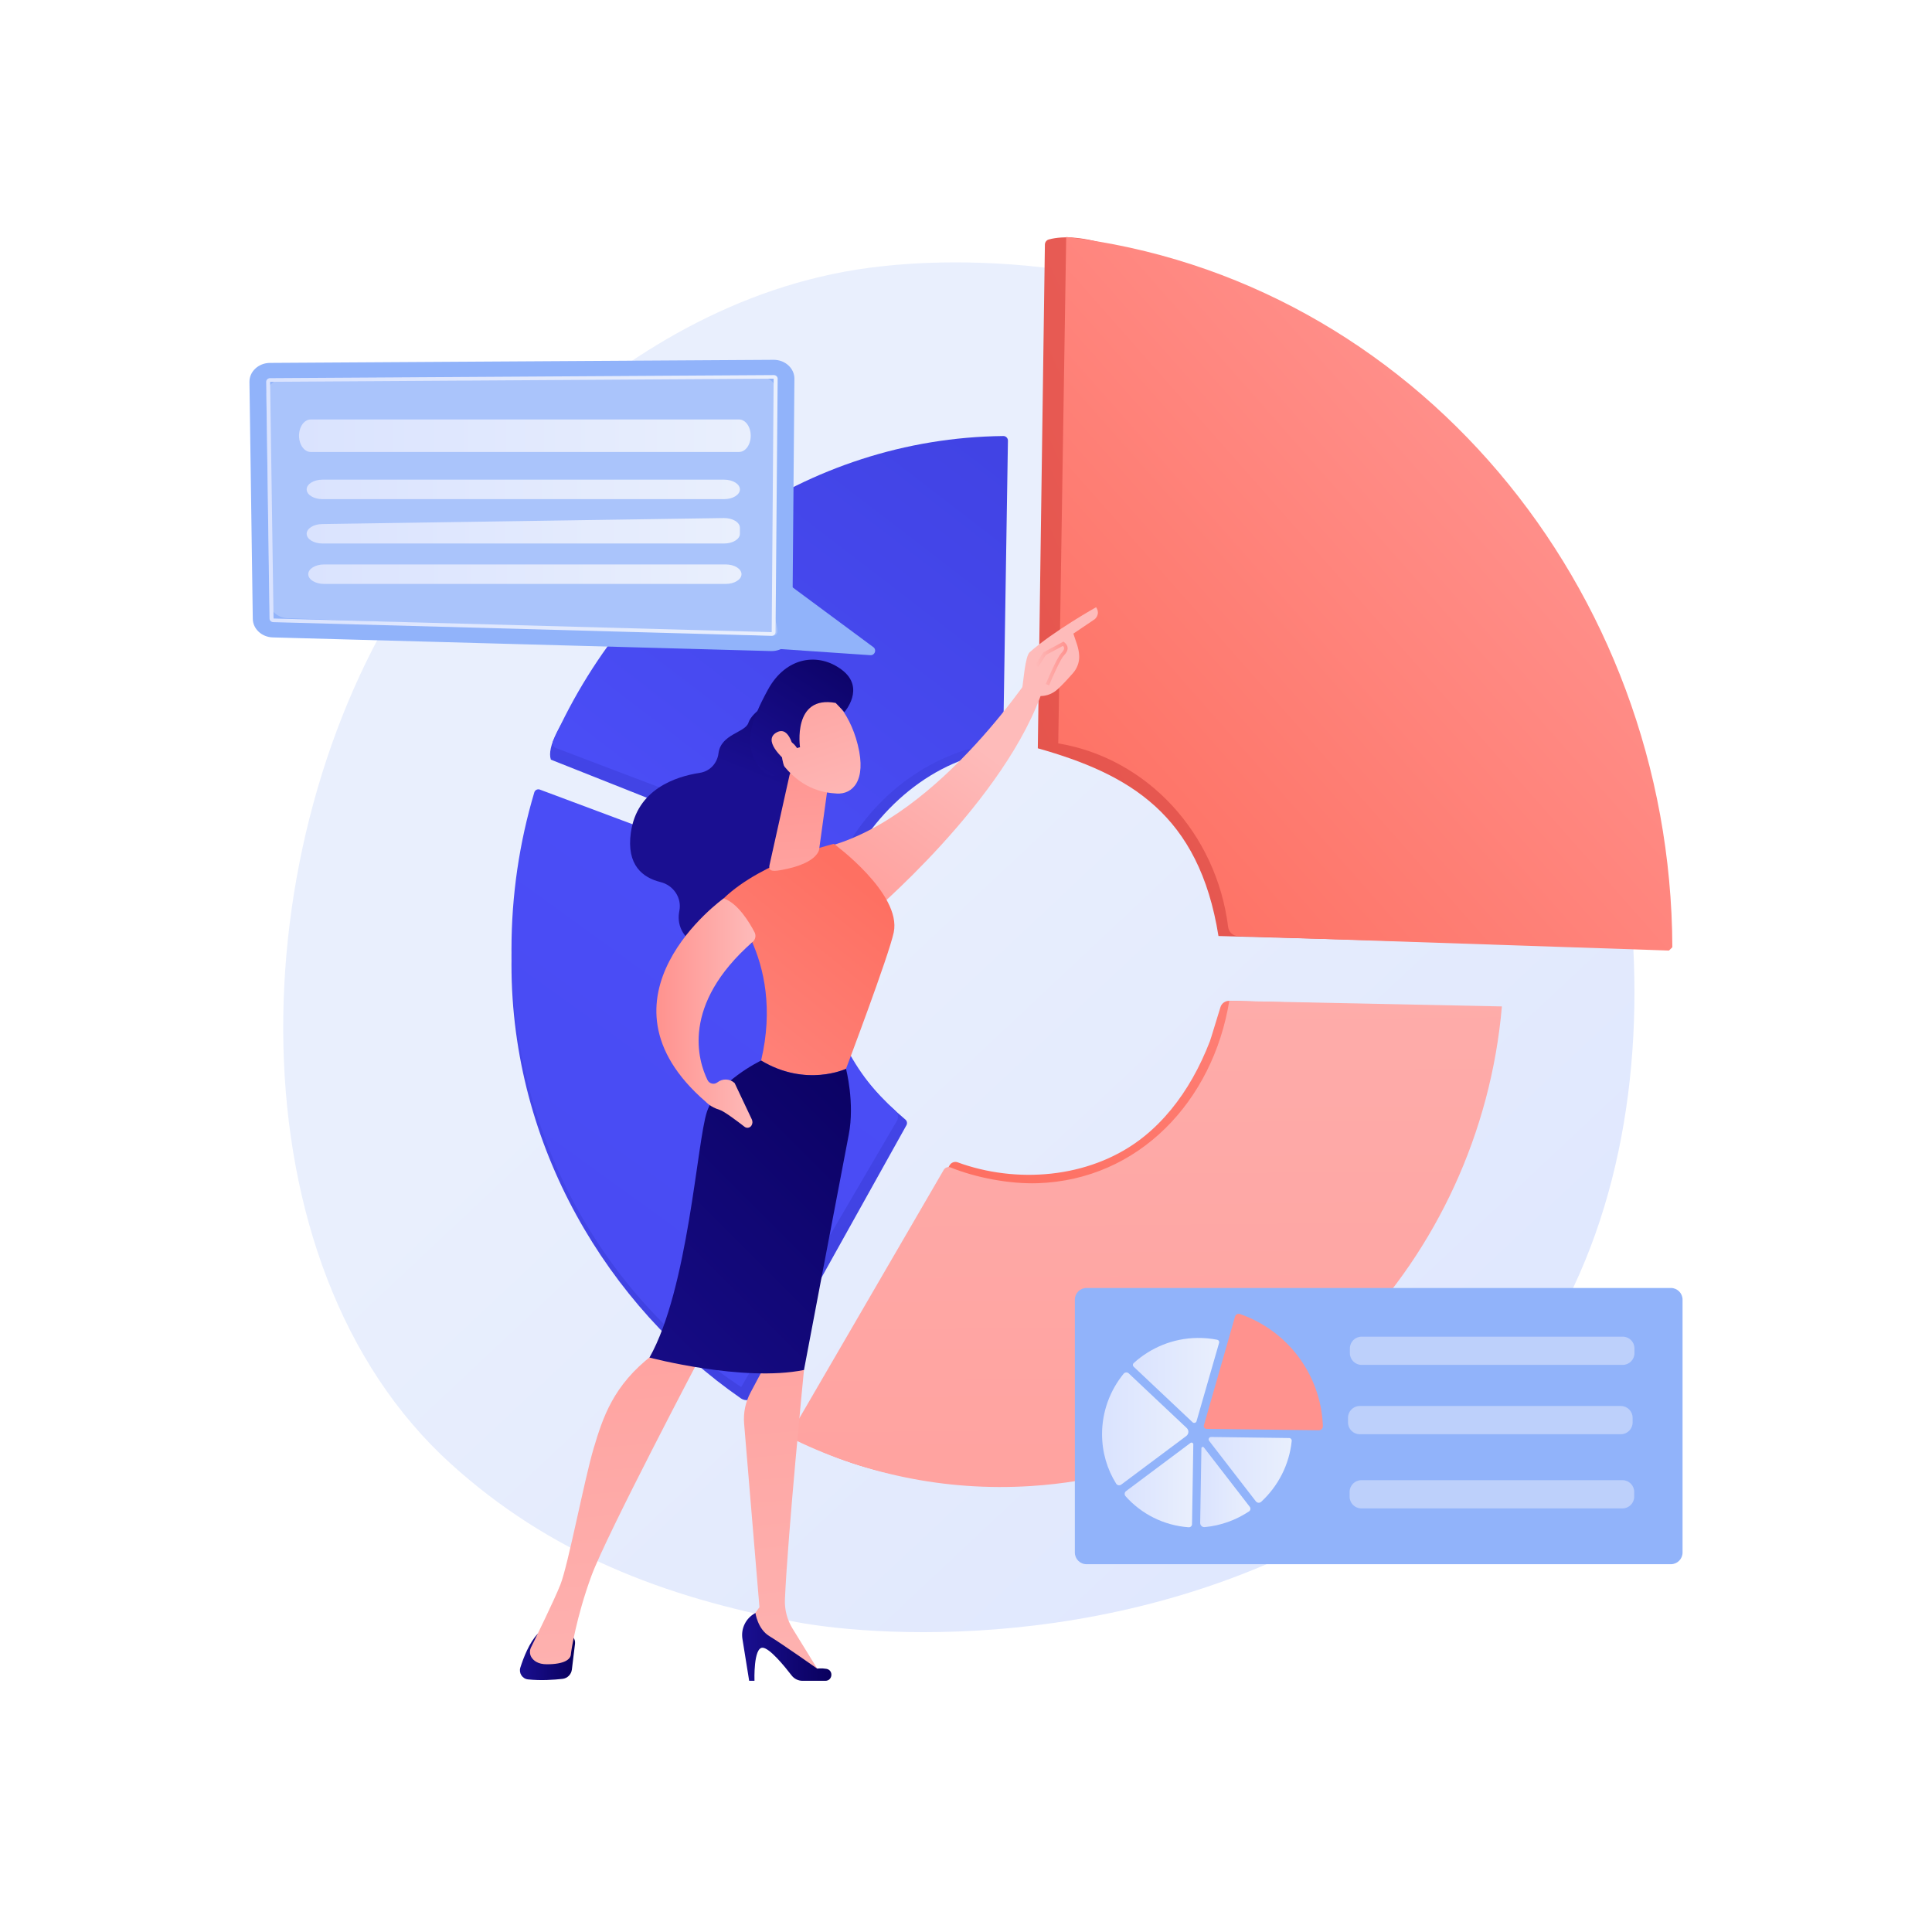 <?xml version="1.0" encoding="utf-8"?>
<!-- Generator: Adobe Illustrator 27.5.0, SVG Export Plug-In . SVG Version: 6.00 Build 0)  -->
<svg version="1.1" xmlns="http://www.w3.org/2000/svg" xmlns:xlink="http://www.w3.org/1999/xlink" x="0px" y="0px"
	 viewBox="0 0 3710 3710" style="enable-background:new 0 0 3710 3710;" xml:space="preserve">
<g id="Background">
	<g>
		<g>
			<rect style="fill:#FFFFFF;" width="3710" height="3710"/>
		</g>
	</g>
</g>
<g id="Illustration">
	<g>
		<linearGradient id="SVGID_1_" gradientUnits="userSpaceOnUse" x1="3395.36" y1="3520.137" x2="1554.157" y2="1560.147">
			<stop  offset="0" style="stop-color:#DAE3FE"/>
			<stop  offset="1" style="stop-color:#E9EFFD"/>
		</linearGradient>
		<path style="fill:url(#SVGID_1_);" d="M2840.968,2735.275c-67.969,70.061-128.786,111.245-175.35,142.336
			c-454.125,303.223-974.832,267.234-1135.329,237.362c-258.943-48.195-475.934-133.601-663.736-303.272
			c-426.743-385.546-405.987-1189.823-79.903-1688.038c38.664-59.074,364.254-541.7,884.492-609.706
			c12.724-1.663,22.218-2.611,30.534-3.491c80.48-8.521,579.196-53.493,985.849,287.201
			c58.211,48.768,161.805,130.811,238.757,270.898C3201.692,1569.931,3244.922,2318.895,2840.968,2735.275z"/>
		<g>
			
				<linearGradient id="SVGID_00000148654362877507346050000010686441145642154624_" gradientUnits="userSpaceOnUse" x1="1412.455" y1="423.704" x2="1529.217" y2="1606.566">
				<stop  offset="0" style="stop-color:#4F52FF"/>
				<stop  offset="1" style="stop-color:#4042E2"/>
			</linearGradient>
			<path style="fill:url(#SVGID_00000148654362877507346050000010686441145642154624_);" d="M1619.457,1681.768
				c59.903-128.637,173.61-226.303,307.237-241.432l-13.329-576.853c-383.972,0.409-888.471,500.915-855.505,595.254
				L1619.457,1681.768z"/>
		</g>
		<g>
			
				<linearGradient id="SVGID_00000003791106540639567540000001530663456864435360_" gradientUnits="userSpaceOnUse" x1="1124.122" y1="1801.085" x2="2695.132" y2="1095.599">
				<stop  offset="0" style="stop-color:#E1473D"/>
				<stop  offset="1" style="stop-color:#E9605A"/>
			</linearGradient>
			<path style="fill:url(#SVGID_00000003791106540639567540000001530663456864435360_);" d="M1992.893,1436.948
				c175.72,49.589,309.692,126.923,346.923,360.461l837.728,23.303c0.002-0.002,0.003-0.003,0.006-0.005
				c0.565-687.816-924.552-1426.291-1163.544-1360.853c-4.41,1.207-7.441,5.252-7.513,9.823L1992.893,1436.948z"/>
		</g>
		<g>
			
				<linearGradient id="SVGID_00000043422980215500829710000003374843335087943600_" gradientUnits="userSpaceOnUse" x1="1034.288" y1="2000.488" x2="1971.674" y2="778.298">
				<stop  offset="0" style="stop-color:#4F52FF"/>
				<stop  offset="1" style="stop-color:#4042E2"/>
			</linearGradient>
			<path style="fill:url(#SVGID_00000043422980215500829710000003374843335087943600_);" d="M1615.854,1644.737
				c61.851-120.146,176.895-204.849,310.522-219.979l9.141-578.503c0.078-4.94-3.934-9.011-8.875-8.958
				c-376.895,4.083-709.461,238.658-864.669,586.112c-2.258,5.054,0.239,10.984,5.414,12.95L1615.854,1644.737z"/>
			
				<linearGradient id="SVGID_00000045617494653320908600000015758285899608094911_" gradientUnits="userSpaceOnUse" x1="3067.435" y1="1506.292" x2="2118.1" y2="2491.166">
				<stop  offset="0" style="stop-color:#FF928E"/>
				<stop  offset="1" style="stop-color:#FE7062"/>
			</linearGradient>
			<path style="fill:url(#SVGID_00000045617494653320908600000015758285899608094911_);" d="M2360.599,1921.898
				c-7.735-0.208-14.661,4.719-16.972,12.104c-6.472,20.684-18.301,60.369-20.238,65.388c-9.422,24.412-20.458,48.225-33.386,70.985
				c-23.974,42.209-54.633,80.894-92.459,111.525c-95.869,77.634-233.685,92.056-348.637,53.634
				c-3.276-1.095-6.524-2.273-9.759-3.483c-5.989-2.24-12.709,0.246-15.783,5.852l-289.852,528.594
				c140.748,70.58,273.197,89.037,439.369,78.387c482.793-30.941,861.904-422.947,903.982-909.07L2360.599,1921.898z"/>
			
				<linearGradient id="SVGID_00000068664914622128462250000009475882354321948337_" gradientUnits="userSpaceOnUse" x1="2182.047" y1="438.59" x2="2218.127" y2="4461.884">
				<stop  offset="0" style="stop-color:#FEBBBA"/>
				<stop  offset="1" style="stop-color:#FF928E"/>
			</linearGradient>
			<path style="fill:url(#SVGID_00000068664914622128462250000009475882354321948337_);" d="M2360.599,1921.898
				c-31.425,192.901-173.985,343.626-367.706,350.203c-54.5,1.851-119.524-10.81-167.328-30.173
				c-4.985-2.019-10.698,0.02-13.401,4.67l-297.931,512.525c140.747,70.58,299.683,105.127,465.855,94.478
				c482.793-30.941,861.904-434.847,903.982-920.971L2360.599,1921.898z"/>
			
				<linearGradient id="SVGID_00000167395745445058776660000009976365560330915204_" gradientUnits="userSpaceOnUse" x1="1069.448" y1="934.375" x2="1460.349" y2="2447.217">
				<stop  offset="0" style="stop-color:#4F52FF"/>
				<stop  offset="1" style="stop-color:#4042E2"/>
			</linearGradient>
			<path style="fill:url(#SVGID_00000167395745445058776660000009976365560330915204_);" d="M1452.133,2678.202l288.471-517.403
				c2.043-3.664,1.175-8.237-2.033-10.939c-88.81-74.789-159.809-175.065-159.809-305.098c0-32.071-14.22-78.75-7.706-108.841
				l-542.5-193.988c-30.114,97.957-46.373,202.216-46.373,310.244c0,349.224,185.557,656.369,440.337,832.925
				C1432.479,2692.005,1446.233,2688.785,1452.133,2678.202z"/>
			
				<linearGradient id="SVGID_00000112590156803121692020000016836019333422611631_" gradientUnits="userSpaceOnUse" x1="2506.846" y1="318.891" x2="-898.503" y2="5028.421">
				<stop  offset="0" style="stop-color:#4F52FF"/>
				<stop  offset="1" style="stop-color:#4042E2"/>
			</linearGradient>
			<path style="fill:url(#SVGID_00000112590156803121692020000016836019333422611631_);" d="M1423.288,2663.5l298.942-511.001
				c3.798-6.492,2.491-14.769-3.157-19.736c-85.754-75.423-140.313-188.798-140.313-316.716c0-32.071,3.464-63.336,9.978-93.427
				l-552.059-206.364c-4.397-1.644-9.297,0.763-10.639,5.261c-28.504,95.539-43.859,196.962-43.859,301.945
				C982.183,2181.181,1158.933,2489.21,1423.288,2663.5z"/>
			<g>
				
					<linearGradient id="SVGID_00000094609870831535014200000005366963223439218848_" gradientUnits="userSpaceOnUse" x1="2972.639" y1="834.317" x2="2063.914" y2="1636.434">
					<stop  offset="0" style="stop-color:#FF928E"/>
					<stop  offset="1" style="stop-color:#FE7062"/>
				</linearGradient>
				<path style="fill:url(#SVGID_00000094609870831535014200000005366963223439218848_);" d="M2032.133,1427.505
					c171.115,28.621,303.808,172.704,326.286,352.757c1.202,9.63,9.153,16.991,18.853,17.316l827.615,27.736
					c2.573-2.493,3.929-3.808,6.501-6.301C3208.856,1126.667,2712.408,533.511,2047.415,455L2032.133,1427.505z"/>
			</g>
		</g>
		<g>
			<path style="fill:#91B3FA;" d="M1499.449,1246.442l171.721,11.699c8.162,0.706,12.624-9.291,6.649-14.895l-164.671-121.94
				L1499.449,1246.442z"/>
			<path style="fill:#91B3FA;" d="M518.436,696.875l967.107-5.916c22.143-0.136,40.125,16.271,39.957,36.455l-4.07,486.924
				c-0.17,20.299-18.623,36.498-40.883,35.889l-956.636-26.207c-21.25-0.582-38.223-16.323-38.496-35.7l-6.401-454.8
				C478.732,713.452,496.421,697.009,518.436,696.875z"/>
			<path style="opacity:0.23;fill:#FFFFFF;" d="M548.391,726.659l905.598-5.169c20.735-0.118,37.573,14.216,37.415,31.852
				l-3.811,425.432c-0.159,17.735,15.016,42.686-5.828,42.154l-928.247-33.695c-19.898-0.509-35.792-14.261-36.047-31.192
				l-5.994-397.365C511.212,741.143,527.776,726.777,548.391,726.659z"/>
			
				<linearGradient id="SVGID_00000120533076538677278620000017579362050241108127_" gradientUnits="userSpaceOnUse" x1="511.173" y1="970.599" x2="1493.34" y2="970.599">
				<stop  offset="0" style="stop-color:#DAE3FE"/>
				<stop  offset="1" style="stop-color:#E9EFFD"/>
			</linearGradient>
			<path style="fill:url(#SVGID_00000120533076538677278620000017579362050241108127_);" d="M1481.765,1220.927l-956.891-26.211
				c-4.038-0.107-7.241-3.085-7.3-6.771l-6.4-454.804c-0.032-1.85,0.712-3.544,2.153-4.887c1.435-1.343,3.278-2.055,5.329-2.065
				l967.105-5.917c2.083,0,3.936,0.698,5.382,2.016c1.462,1.338,2.217,3.037,2.196,4.916l-4.07,486.903
				C1489.247,1217.866,1485.879,1220.927,1481.765,1220.927z M525.27,1187.71l956.613,26.202l3.754-486.771l-966.934,6.068
				L525.27,1187.71z"/>
			
				<linearGradient id="SVGID_00000096763746580766073890000014700994817746803843_" gradientUnits="userSpaceOnUse" x1="574.222" y1="836.707" x2="1441.602" y2="836.707">
				<stop  offset="0" style="stop-color:#DAE3FE"/>
				<stop  offset="1" style="stop-color:#E9EFFD"/>
			</linearGradient>
			<path style="fill:url(#SVGID_00000096763746580766073890000014700994817746803843_);" d="M574.222,836.707
				c0,17.227,10.033,31.193,22.409,31.193h822.562c12.376,0,22.409-13.965,22.409-31.193s-10.033-31.193-22.409-31.193H596.631
				C584.255,805.514,574.222,819.48,574.222,836.707z"/>
			
				<linearGradient id="SVGID_00000152246353734148458880000010588443734373864354_" gradientUnits="userSpaceOnUse" x1="588.894" y1="939.802" x2="1420.848" y2="939.802">
				<stop  offset="0" style="stop-color:#DAE3FE"/>
				<stop  offset="1" style="stop-color:#E9EFFD"/>
			</linearGradient>
			<path style="fill:url(#SVGID_00000152246353734148458880000010588443734373864354_);" d="M619.275,921.095h771.191
				c16.779,0,30.381,8.376,30.381,18.707c0,10.332-13.602,18.708-30.381,18.708H619.275c-16.779,0-30.381-8.376-30.381-18.707
				C588.894,929.47,602.496,921.095,619.275,921.095z"/>
			
				<linearGradient id="SVGID_00000094592501407639901050000017308306742528461216_" gradientUnits="userSpaceOnUse" x1="588.894" y1="1019.24" x2="1420.848" y2="1019.24">
				<stop  offset="0" style="stop-color:#DAE3FE"/>
				<stop  offset="1" style="stop-color:#E9EFFD"/>
			</linearGradient>
			<path style="fill:url(#SVGID_00000094592501407639901050000017308306742528461216_);" d="M588.894,1025.012
				c0,10.313,13.577,18.673,30.325,18.673h771.303c16.748,0,30.325-8.36,30.325-18.673v-11.543c0-10.49-14.03-18.922-31.062-18.667
				l-771.303,11.543C602.026,1006.591,588.894,1014.876,588.894,1025.012z"/>
			
				<linearGradient id="SVGID_00000056385181115812218940000013669651495258819748_" gradientUnits="userSpaceOnUse" x1="591.936" y1="1102.599" x2="1423.889" y2="1102.599">
				<stop  offset="0" style="stop-color:#DAE3FE"/>
				<stop  offset="1" style="stop-color:#E9EFFD"/>
			</linearGradient>
			<path style="fill:url(#SVGID_00000056385181115812218940000013669651495258819748_);" d="M622.317,1083.891h771.191
				c16.779,0,30.381,8.375,30.381,18.707c0,10.332-13.602,18.708-30.381,18.708H622.317c-16.779,0-30.381-8.376-30.381-18.708
				S605.538,1083.891,622.317,1083.891z"/>
		</g>
		<g>
			<path style="fill:#91B3FA;" d="M3208.619,3003.73H2086.394c-12.303,0-22.369-10.066-22.369-22.369v-485.703
				c0-12.303,10.066-22.37,22.369-22.37h1122.226c12.303,0,22.37,10.066,22.37,22.37v485.703
				C3230.989,2993.664,3220.923,3003.73,3208.619,3003.73z"/>
			<path style="fill:#BDD0FB;" d="M3116.154,2620.983h-501.526c-12.363,0-22.478-10.115-22.478-22.478v-9.222
				c0-12.363,10.115-22.478,22.478-22.478h501.526c12.363,0,22.478,10.115,22.478,22.478v9.222
				C3138.632,2610.868,3128.517,2620.983,3116.154,2620.983z"/>
			<path style="fill:#BDD0FB;" d="M3112.589,2754.119h-501.526c-12.363,0-22.478-10.115-22.478-22.478v-9.222
				c0-12.363,10.115-22.478,22.478-22.478h501.526c12.363,0,22.478,10.115,22.478,22.478v9.222
				C3135.067,2744.004,3124.952,2754.119,3112.589,2754.119z"/>
			<path style="fill:#BDD0FB;" d="M3115.662,2896.552h-501.526c-12.363,0-22.478-10.115-22.478-22.478v-9.222
				c0-12.363,10.115-22.478,22.478-22.478h501.526c12.363,0,22.478,10.115,22.478,22.478v9.222
				C3138.139,2886.437,3128.024,2896.552,3115.662,2896.552z"/>
			<g>
				<g>
					
						<linearGradient id="SVGID_00000163792137151641805070000001358879203551150227_" gradientUnits="userSpaceOnUse" x1="-4164.727" y1="-4656.172" x2="-4733.344" y2="-3485.095" gradientTransform="matrix(-1 0.001 0.001 1 -5324.974 3.598)">
						<stop  offset="0" style="stop-color:#FEBBBA"/>
						<stop  offset="1" style="stop-color:#FF928E"/>
					</linearGradient>
					<path style="fill:url(#SVGID_00000163792137151641805070000001358879203551150227_);" d="M2311.821,2737.017l59.793-208.814
						c1.17-4.084,5.538-6.266,9.551-4.872c90.13,31.302,155.227,114.867,159.16,214.876c0.179,4.562-3.482,8.362-8.047,8.305
						l-215.383-2.675C2313.369,2743.792,2310.85,2740.407,2311.821,2737.017z"/>
				</g>
				<g>
					
						<linearGradient id="SVGID_00000140731672283319215330000013495212633000028843_" gradientUnits="userSpaceOnUse" x1="2320.928" y1="2822.561" x2="2480.491" y2="2822.561">
						<stop  offset="0" style="stop-color:#DAE3FE"/>
						<stop  offset="1" style="stop-color:#E9EFFD"/>
					</linearGradient>
					<path style="fill:url(#SVGID_00000140731672283319215330000013495212633000028843_);" d="M2480.467,2766.804
						c-4.58,45.912-26.224,87.093-58.522,117.013c-3.03,2.807-7.814,2.434-10.339-0.834l-89.706-116.124
						c-2.362-3.057-0.148-7.49,3.715-7.438l149.988,2.013C2478.472,2761.473,2480.751,2763.949,2480.467,2766.804z"/>
					
						<linearGradient id="SVGID_00000085945148657066982160000018135648009972967312_" gradientUnits="userSpaceOnUse" x1="2175.418" y1="2650.81" x2="2341.199" y2="2650.81">
						<stop  offset="0" style="stop-color:#DAE3FE"/>
						<stop  offset="1" style="stop-color:#E9EFFD"/>
					</linearGradient>
					<path style="fill:url(#SVGID_00000085945148657066982160000018135648009972967312_);" d="M2290.041,2731.119
						c-36.222-34.055-78.49-73.877-113.151-106.669c-1.971-1.865-1.966-5.024,0.041-6.851
						c32.487-29.561,75.458-47.811,122.512-48.358c13.051-0.152,25.775,1.067,38.038,3.52c2.671,0.534,4.286,3.284,3.533,5.902
						l-43.266,150.321C2296.777,2732.356,2292.598,2733.523,2290.041,2731.119z"/>
					
						<linearGradient id="SVGID_00000020396533289930484310000008307240603751359421_" gradientUnits="userSpaceOnUse" x1="2116.268" y1="2743.845" x2="2282.035" y2="2743.845">
						<stop  offset="0" style="stop-color:#DAE3FE"/>
						<stop  offset="1" style="stop-color:#E9EFFD"/>
					</linearGradient>
					<path style="fill:url(#SVGID_00000020396533289930484310000008307240603751359421_);" d="M2278.009,2757.533l-124.911,93.337
						c-3.186,2.381-7.697,1.476-9.803-1.899c-17.139-27.473-27.028-59.984-27.028-94.953c0-43.799,15.51-84.204,41.347-115.993
						c2.493-3.067,7.044-3.422,9.916-0.707c8.89,8.404,18.573,17.548,29.019,27.402c31.96,30.149,64.045,60.327,82.341,77.526
						C2283.423,2746.506,2282.992,2753.81,2278.009,2757.533z"/>
					
						<linearGradient id="SVGID_00000041290466670944400470000003850329969180495523_" gradientUnits="userSpaceOnUse" x1="2159.703" y1="2851.525" x2="2291.511" y2="2851.525">
						<stop  offset="0" style="stop-color:#DAE3FE"/>
						<stop  offset="1" style="stop-color:#E9EFFD"/>
					</linearGradient>
					<path style="fill:url(#SVGID_00000041290466670944400470000003850329969180495523_);" d="M2291.51,2773.678l-2.494,153.201
						c-0.056,3.44-2.968,6.204-6.399,5.955c-48.191-3.502-91.047-25.762-121.196-59.644c-2.617-2.941-2.202-7.484,0.951-9.842
						l123.678-92.461C2288.323,2769.188,2291.556,2770.841,2291.51,2773.678z"/>
					
						<linearGradient id="SVGID_00000046340554747856239890000005722284605518006165_" gradientUnits="userSpaceOnUse" x1="2304.7" y1="2855.499" x2="2401.142" y2="2855.499">
						<stop  offset="0" style="stop-color:#DAE3FE"/>
						<stop  offset="1" style="stop-color:#E9EFFD"/>
					</linearGradient>
					<path style="fill:url(#SVGID_00000046340554747856239890000005722284605518006165_);" d="M2311.765,2779.484l88.077,113.973
						c2.166,2.802,1.572,6.898-1.375,8.861c-24.818,16.523-53.833,27.26-85.08,30.189c-4.706,0.441-8.762-3.316-8.685-8.042
						l2.334-143.41C2307.077,2778.56,2310.238,2777.509,2311.765,2779.484z"/>
				</g>
			</g>
		</g>
		<g>
			
				<linearGradient id="SVGID_00000067208506327796412960000005386293990518821791_" gradientUnits="userSpaceOnUse" x1="-2726.454" y1="1175.533" x2="-2601.523" y2="1488.921" gradientTransform="matrix(-1 0 0 1 -1165.433 0)">
				<stop  offset="0" style="stop-color:#09005D"/>
				<stop  offset="1" style="stop-color:#1A0F91"/>
			</linearGradient>
			<path style="fill:url(#SVGID_00000067208506327796412960000005386293990518821791_);" d="M1486.944,1344.11
				c0,0-42.118,20.486-49.861,44.02c-6.214,18.883-52.784,21.317-57.385,58.454c-2.375,19.174-16.564,34.53-35.661,37.457
				c-47.564,7.29-120.865,31.99-132.593,114.571c-8.952,63.034,23.182,86.936,56.905,95.209
				c24.769,6.076,41.229,30.168,36.219,55.175c-4.805,23.985,2.361,51.713,43.913,73.638
				c93.116,49.134,186.107-116.402,186.107-116.402l19.057-289.037L1486.944,1344.11z"/>
			
				<linearGradient id="SVGID_00000054969869280888121790000006444533586484628864_" gradientUnits="userSpaceOnUse" x1="-3029.362" y1="910.302" x2="-2798.561" y2="1435.424" gradientTransform="matrix(-0.978 -0.211 -0.211 0.978 -915.013 -113.525)">
				<stop  offset="0" style="stop-color:#FEBBBA"/>
				<stop  offset="1" style="stop-color:#FF928E"/>
			</linearGradient>
			<path style="fill:url(#SVGID_00000054969869280888121790000006444533586484628864_);" d="M1993.615,1275.589
				c0,0-185.918,294.071-406.998,350.871c0,0,43.078,122.694,76.328,136.736c0,0,271.99-226.944,341.887-445.821L1993.615,1275.589z
				"/>
			
				<linearGradient id="SVGID_00000181067396220891295350000017686630826853438090_" gradientUnits="userSpaceOnUse" x1="-2269.759" y1="3181.874" x2="-2163.822" y2="3181.874" gradientTransform="matrix(-1 0 0 1 -1165.433 0)">
				<stop  offset="0" style="stop-color:#09005D"/>
				<stop  offset="1" style="stop-color:#1A0F91"/>
			</linearGradient>
			<path style="fill:url(#SVGID_00000181067396220891295350000017686630826853438090_);" d="M1104.199,3156.467l-6.026,49.535
				c-1.143,9.397-8.542,16.828-17.947,17.902c-15.88,1.814-41.363,3.673-66.295,1.038c-10.944-1.157-18.048-12.239-14.715-22.726
				c6.078-19.123,17.198-47.828,33.229-64.721h54.95C1097.555,3137.495,1105.426,3146.382,1104.199,3156.467z"/>
			
				<linearGradient id="SVGID_00000073686167345418963710000012428510281130357433_" gradientUnits="userSpaceOnUse" x1="-2717.397" y1="3599.631" x2="-2564.946" y2="1817.859" gradientTransform="matrix(-1 0 0 1 -1165.433 0)">
				<stop  offset="0" style="stop-color:#FEBBBA"/>
				<stop  offset="1" style="stop-color:#FF928E"/>
			</linearGradient>
			<path style="fill:url(#SVGID_00000073686167345418963710000012428510281130357433_);" d="M1534.587,2576.192l9.275,54.559
				c0,0-31.059,314.604-36.584,440.445c-0.866,19.729,4.238,39.227,14.593,56.043l54.007,87.702l-137.257-80.994l-2.732-16.75
				l22.469-30.894l-29.431-352.434c-1.729-20.704,2.543-41.468,12.306-59.807l28.391-53.335L1534.587,2576.192z"/>
			
				<linearGradient id="SVGID_00000170987681126456190650000006291640961481342104_" gradientUnits="userSpaceOnUse" x1="-2761.933" y1="3162.532" x2="-2590.519" y2="3162.532" gradientTransform="matrix(-1 0 0 1 -1165.433 0)">
				<stop  offset="0" style="stop-color:#09005D"/>
				<stop  offset="1" style="stop-color:#1A0F91"/>
			</linearGradient>
			<path style="fill:url(#SVGID_00000170987681126456190650000006291640961481342104_);" d="M1584.917,3227.645h-43.802
				c-8.199,0-15.931-3.764-20.931-10.261c-13.655-17.743-41.946-52.36-55.474-53.263c-18.211-1.216-15.881,63.525-15.881,63.525
				h-10.208l-12.93-80.448c-3.253-20.242,6.813-40.293,24.989-49.777h0c0,0,4.163,30.786,26.735,44.404
				c22.572,13.617,91.854,62.385,91.854,62.385s8.486-1.21,17.802,0.474C1600.892,3207.179,1598.961,3227.645,1584.917,3227.645z"/>
			
				<linearGradient id="SVGID_00000065070137735245142940000009634587885964509339_" gradientUnits="userSpaceOnUse" x1="-2410.733" y1="3626.143" x2="-2258.242" y2="1843.902" gradientTransform="matrix(-1 0 0 1 -1165.433 0)">
				<stop  offset="0" style="stop-color:#FEBBBA"/>
				<stop  offset="1" style="stop-color:#FF928E"/>
			</linearGradient>
			<path style="fill:url(#SVGID_00000065070137735245142940000009634587885964509339_);" d="M1346.59,2602.105
				c0,0-181.954,345.15-210.878,423.953c-28.924,78.803-39.056,144.543-39.444,150.768c-0.606,9.728-12.705,19.057-46.055,19.057
				c-17.211,0-25.64-6.899-29.768-13.577c-3.521-5.697-3.703-12.826-0.736-18.831c10.525-21.301,43.927-89.373,56.297-120.247
				c14.77-36.863,46.54-203.917,63.964-262c17.424-58.083,37.118-121.088,112.995-179.123
				C1252.964,2602.105,1305.05,2551.09,1346.59,2602.105z"/>
			
				<linearGradient id="SVGID_00000106114198503007062380000002651793141672405127_" gradientUnits="userSpaceOnUse" x1="1177.263" y1="2297.584" x2="1657.878" y2="1701.892">
				<stop  offset="0" style="stop-color:#FF928E"/>
				<stop  offset="0.121" style="stop-color:#FF8E89"/>
				<stop  offset="1" style="stop-color:#FE7062"/>
			</linearGradient>
			<path style="fill:url(#SVGID_00000106114198503007062380000002651793141672405127_);" d="M1461.534,2036.559
				c46.936-198.886-71.967-311.374-71.967-311.374c75.025-72.016,211.721-104.786,211.721-104.786s130.437,95.361,114.963,170.003
				c-9.069,43.747-91.685,262.039-91.685,262.039S1548.173,2088.595,1461.534,2036.559z"/>
			
				<linearGradient id="SVGID_00000164472041288485608470000007116531167910409894_" gradientUnits="userSpaceOnUse" x1="1798.197" y1="2027.483" x2="1060.351" y2="2765.329">
				<stop  offset="0" style="stop-color:#09005D"/>
				<stop  offset="1" style="stop-color:#1A0F91"/>
			</linearGradient>
			<path style="fill:url(#SVGID_00000164472041288485608470000007116531167910409894_);" d="M1357.47,2135.023
				c19.101-57.544,104.064-98.463,104.064-98.463c86.639,52.036,163.033,15.881,163.033,15.881s17.132,65.485,5.307,126.342
				c-11.824,60.857-86.012,451.967-86.012,451.967c-116.894,23.685-296.676-23.83-296.676-23.83
				C1321.644,2474.727,1338.369,2192.567,1357.47,2135.023z"/>
			
				<linearGradient id="SVGID_00000051342092457147874390000003079785126430880905_" gradientUnits="userSpaceOnUse" x1="1567.219" y1="2073.086" x2="1521.529" y2="1413.121">
				<stop  offset="0" style="stop-color:#FEBBBA"/>
				<stop  offset="1" style="stop-color:#FF928E"/>
			</linearGradient>
			<path style="fill:url(#SVGID_00000051342092457147874390000003079785126430880905_);" d="M1516.015,1488.968l-38.16,171.407
				c-3.654,15.098,10.11,12.627,25.375,9.749c24.997-4.713,57.216-14.419,67.986-33.871c1.096-1.98,1.644-4.218,1.953-6.459
				l16.394-118.858c1.301-9.43-3.797-18.582-12.499-22.44l-31.636-14.028C1533.247,1469.068,1519.149,1476.018,1516.015,1488.968z"
				/>
			
				<linearGradient id="SVGID_00000134208893372676893230000013640875632742930062_" gradientUnits="userSpaceOnUse" x1="-2616.087" y1="1945.43" x2="-2425.851" y2="1945.43" gradientTransform="matrix(-1 0 0 1 -1165.433 0)">
				<stop  offset="0" style="stop-color:#FEBBBA"/>
				<stop  offset="1" style="stop-color:#FF928E"/>
			</linearGradient>
			<path style="fill:url(#SVGID_00000134208893372676893230000013640875632742930062_);" d="M1389.567,1725.185
				c0,0-266.338,190.551-34.063,390.78c0,0,8.857,10.02,26.28,15.228c8.796,2.629,34.817,22.316,48.01,32.581
				c4.241,3.3,10.369,2.177,13.22-2.378h0c2.234-3.569,2.497-8.03,0.697-11.837l-32.973-69.724
				c-9.157-8.545-23.172-9.152-33.033-1.429l0,0c-6.29,4.926-15.505,2.863-19.026-4.309
				c-17.955-36.571-51.86-144.127,86.911-265.662c5.217-4.569,6.536-12.125,3.334-18.276
				C1439.175,1771.429,1416.876,1734.234,1389.567,1725.185z"/>
			<g>
				
					<linearGradient id="SVGID_00000141449942153482609470000005606055692101192353_" gradientUnits="userSpaceOnUse" x1="-2835.853" y1="1161.451" x2="-2585.979" y2="716.76" gradientTransform="matrix(-0.981 -0.194 -0.194 0.981 -936.343 -99.241)">
					<stop  offset="0" style="stop-color:#FEBBBA"/>
					<stop  offset="1" style="stop-color:#FF928E"/>
				</linearGradient>
				<path style="fill:url(#SVGID_00000141449942153482609470000005606055692101192353_);" d="M1589.106,1332.713
					c0,0,40.626,27.5,58.082,97.533s-10.912,95.154-39.992,93.614c-29.08-1.539-71.243-10.532-107.776-60.774
					C1462.888,1412.844,1535.87,1299.11,1589.106,1332.713z"/>
				
					<linearGradient id="SVGID_00000021817270127385557400000014270555220712514996_" gradientUnits="userSpaceOnUse" x1="-2782.115" y1="774.196" x2="-2657.179" y2="1087.597" gradientTransform="matrix(-0.981 -0.194 -0.194 0.981 -936.343 -99.241)">
					<stop  offset="0" style="stop-color:#09005D"/>
					<stop  offset="1" style="stop-color:#1A0F91"/>
				</linearGradient>
				<path style="fill:url(#SVGID_00000021817270127385557400000014270555220712514996_);" d="M1536.261,1434.839
					c0,0-14.885-100.351,68.431-85.001l16.847,17.539c0,0,40.781-45.927-4.349-80.643c-45.13-34.717-107.756-25.826-142.405,37.376
					c-34.648,63.202-47.223,107.613-18.182,146.887c29.041,39.273,50.886,5.59,50.886,5.59s-13.319-33.991-2.268-48.577
					c11.051-14.586,25.309,8.482,25.309,8.482L1536.261,1434.839z"/>
				
					<linearGradient id="SVGID_00000032635503051235845760000006615254852031497105_" gradientUnits="userSpaceOnUse" x1="-2782.665" y1="1191.341" x2="-2532.792" y2="746.651" gradientTransform="matrix(-0.981 -0.194 -0.194 0.981 -936.343 -99.241)">
					<stop  offset="0" style="stop-color:#FEBBBA"/>
					<stop  offset="1" style="stop-color:#FF928E"/>
				</linearGradient>
				<path style="fill:url(#SVGID_00000032635503051235845760000006615254852031497105_);" d="M1524.874,1443.433
					c0,0-7.349-51.63-33.718-36.87c-26.368,14.759,9.503,48.229,23.886,59.617L1524.874,1443.433z"/>
			</g>
			<g>
				
					<linearGradient id="SVGID_00000102517776713570069600000000183593198104833935_" gradientUnits="userSpaceOnUse" x1="-3074.972" y1="930.349" x2="-2844.172" y2="1455.472" gradientTransform="matrix(-0.978 -0.211 -0.211 0.978 -915.013 -113.525)">
					<stop  offset="0" style="stop-color:#FEBBBA"/>
					<stop  offset="1" style="stop-color:#FF928E"/>
				</linearGradient>
				<path style="fill:url(#SVGID_00000102517776713570069600000000183593198104833935_);" d="M1992.337,1336.128
					c0.563,6.066-21.995,10.258-29.174-15.602c1.973-11.228,5.479-60.393,14.087-68.032
					c45.849-40.682,127.606-86.446,127.606-86.446c9.144,13.96-2.848,23.155-2.848,23.155l-40.812,27.542
					c4.257,14.101,10.47,26.567,11.173,42.665c0.532,12.191-3.971,24.126-12.063,33.373c-8.122,9.281-19.056,21.263-28.912,30.36
					C2012.738,1340.364,1992.337,1336.128,1992.337,1336.128z"/>
				
					<linearGradient id="SVGID_00000183939962594469829420000003835836557215508883_" gradientUnits="userSpaceOnUse" x1="1987.939" y1="1274.091" x2="2050.095" y2="1274.091">
					<stop  offset="0" style="stop-color:#FEBBBA"/>
					<stop  offset="1" style="stop-color:#FF928E"/>
				</linearGradient>
				<path style="fill:url(#SVGID_00000183939962594469829420000003835836557215508883_);" d="M2014.513,1316.084l-6.244-2.564
					c0.829-2.02,20.415-49.611,29.886-59.51c3.594-3.758,5.336-6.975,5.177-9.567c-0.087-1.401-0.776-2.787-2.094-4.2
					l-33.027,17.658l-14.585,22.84l-5.688-3.632l15.535-24.327l38.681-20.682l1.742,1.422c3.916,3.196,5.934,6.633,6.174,10.508
					c0.284,4.612-2.018,9.403-7.036,14.648C2035.901,1266.132,2020.028,1302.643,2014.513,1316.084z"/>
			</g>
		</g>
	</g>
</g>
</svg>
